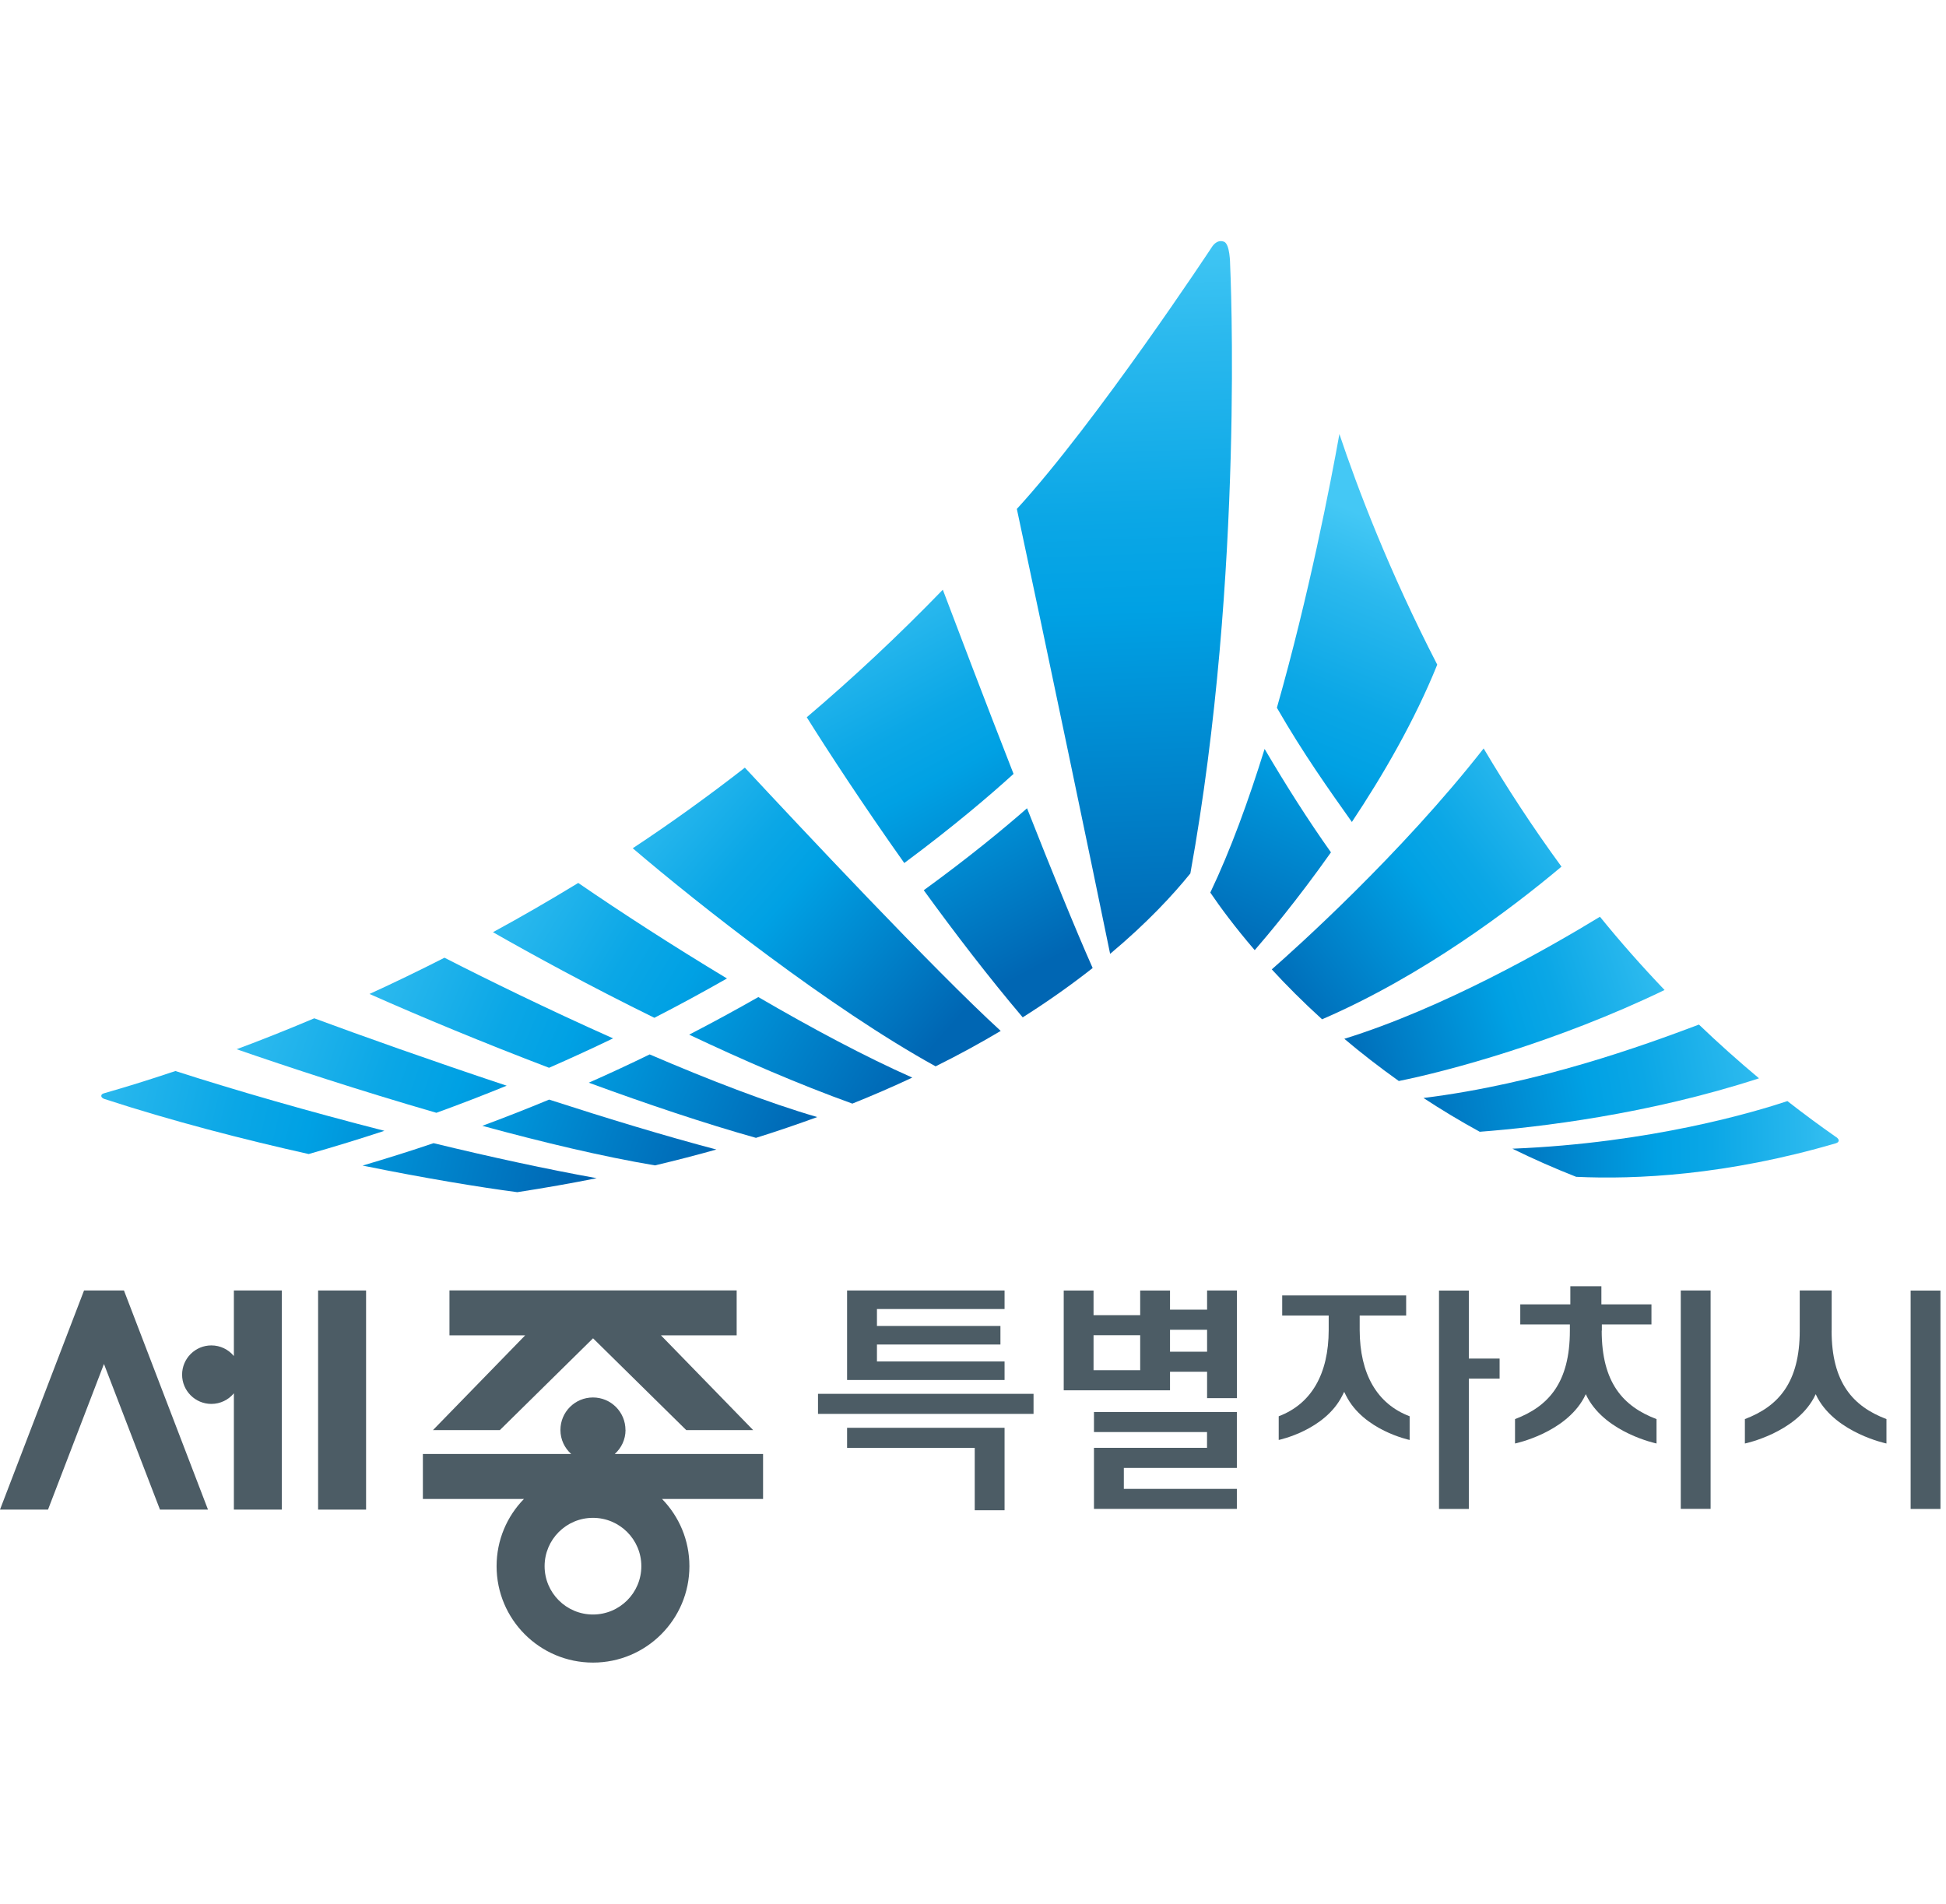 <svg width="92" height="90" viewBox="0 0 92 90" fill="none" xmlns="http://www.w3.org/2000/svg">
<path d="M67.948 31.422C65.657 26.98 64.172 23.057 63.322 20.52C62.907 22.837 61.882 28.142 60.367 33.46C61.615 35.63 62.842 37.35 63.912 38.86C65.377 36.66 66.877 34.075 67.948 31.422Z" fill="url(#paint0_linear_78_16355)"/>
<path d="M62.924 40.297C61.844 38.774 60.806 37.141 59.786 35.406C59.029 37.844 58.171 40.204 57.219 42.197C57.671 42.862 58.366 43.812 59.319 44.919C59.879 44.274 61.309 42.579 62.922 40.297H62.924Z" fill="url(#paint1_linear_78_16355)"/>
<path d="M43.672 42.086C45.142 44.111 46.745 46.204 48.35 48.096C49.6 47.306 50.695 46.521 51.657 45.764C50.83 43.904 49.695 41.101 48.555 38.211C47.47 39.161 45.83 40.519 43.672 42.086Z" fill="url(#paint2_linear_78_16355)"/>
<path d="M47.916 36.584C46.536 33.057 45.239 29.639 44.573 27.879C42.468 30.054 40.316 32.062 38.141 33.909C39.123 35.477 40.778 38.017 42.751 40.8C45.078 39.074 46.811 37.592 47.916 36.587V36.584Z" fill="url(#paint3_linear_78_16355)"/>
<path d="M32.578 48.912C35.083 50.099 37.743 51.254 40.296 52.174C41.291 51.774 42.236 51.364 43.129 50.944C40.894 49.954 38.356 48.597 35.851 47.137C34.813 47.729 33.723 48.324 32.581 48.914L32.578 48.912Z" fill="url(#paint4_linear_78_16355)"/>
<path d="M34.368 46.257C31.788 44.705 29.317 43.102 27.337 41.742C25.972 42.575 24.627 43.352 23.305 44.07C25.14 45.117 27.862 46.607 30.935 48.117C32.138 47.502 33.28 46.877 34.37 46.257H34.368Z" fill="url(#paint5_linear_78_16355)"/>
<path d="M60.125 45.828C60.81 46.573 61.603 47.371 62.503 48.188C67.29 46.121 71.486 42.933 73.821 40.971C72.453 39.1 71.231 37.223 70.141 35.383C66.223 40.391 61.193 44.893 60.127 45.826L60.125 45.828Z" fill="url(#paint6_linear_78_16355)"/>
<path d="M8.293 50.633C6.97 51.078 5.845 51.42 4.96 51.673C4.96 51.673 4.827 51.703 4.802 51.758C4.782 51.798 4.762 51.883 4.922 51.95C8.098 52.988 11.473 53.861 14.593 54.558C15.815 54.211 17.011 53.843 18.173 53.46C14.63 52.553 11.148 51.553 8.293 50.633Z" fill="url(#paint7_linear_78_16355)"/>
<path d="M20.501 54.043C19.408 54.413 18.288 54.766 17.141 55.103C20.116 55.708 22.708 56.131 24.456 56.361C25.754 56.161 27.004 55.941 28.209 55.7C25.844 55.273 23.191 54.698 20.501 54.045V54.043Z" fill="url(#paint8_linear_78_16355)"/>
<path d="M28.984 49.09C25.882 47.708 22.977 46.282 21.014 45.277C19.799 45.895 18.614 46.467 17.469 46.99C19.971 48.102 22.939 49.33 25.957 50.48C26.997 50.025 28.007 49.56 28.982 49.09H28.984Z" fill="url(#paint9_linear_78_16355)"/>
<path d="M27.836 51.185C30.611 52.205 33.354 53.123 35.739 53.793C36.749 53.478 37.711 53.148 38.636 52.81C36.299 52.13 33.484 51.038 30.714 49.848C29.786 50.3 28.826 50.748 27.836 51.185Z" fill="url(#paint10_linear_78_16355)"/>
<path d="M23.956 51.328C20.421 50.153 17.09 48.968 14.858 48.141C13.558 48.691 12.33 49.178 11.188 49.603C13.568 50.428 17 51.558 20.631 52.608C21.77 52.196 22.878 51.766 23.956 51.326V51.328Z" fill="url(#paint11_linear_78_16355)"/>
<path d="M22.805 53.224C25.647 53.999 28.5 54.682 30.965 55.094C31.968 54.857 32.935 54.607 33.868 54.344C31.475 53.714 28.707 52.874 25.96 51.984C24.94 52.409 23.887 52.822 22.807 53.222L22.805 53.224Z" fill="url(#paint12_linear_78_16355)"/>
<path d="M69.957 53.505C72.757 53.29 77.922 52.683 83.16 50.978C82.175 50.155 81.228 49.307 80.32 48.438C77.687 49.43 72.735 51.233 67.297 51.908C68.132 52.455 69.014 52.99 69.957 53.505Z" fill="url(#paint13_linear_78_16355)"/>
<path d="M66.132 51.105C68.42 50.648 73.583 49.27 78.695 46.803C77.613 45.672 76.593 44.515 75.64 43.34C73.16 44.852 68.22 47.663 63.555 49.11C64.34 49.773 65.2 50.443 66.13 51.105H66.132Z" fill="url(#paint14_linear_78_16355)"/>
<path d="M86.803 53.755C86.016 53.205 85.251 52.64 84.503 52.055C82.996 52.557 78.05 54.042 71.5 54.305C72.455 54.775 73.46 55.22 74.515 55.635C77.328 55.767 81.618 55.567 86.801 54.047C86.896 54.012 86.923 53.972 86.926 53.92C86.931 53.83 86.801 53.75 86.801 53.75L86.803 53.755Z" fill="url(#paint15_linear_78_16355)"/>
<path d="M35.214 36.292C33.452 37.664 31.679 38.937 29.914 40.102C32.967 42.712 39.252 47.667 44.232 50.412C45.34 49.862 46.365 49.3 47.31 48.737C44.225 45.922 37.755 39.022 35.212 36.289L35.214 36.292Z" fill="url(#paint16_linear_78_16355)"/>
<path d="M48.073 24.061C49.5 30.721 51.685 41.204 52.483 45.094C54.248 43.617 55.476 42.282 56.276 41.292C58.851 27.084 58.158 12.561 58.158 12.561C58.156 12.438 58.146 11.536 57.868 11.428C57.508 11.288 57.286 11.691 57.286 11.691C57.286 11.691 51.838 19.956 48.07 24.064L48.073 24.061Z" fill="url(#paint17_linear_78_16355)"/>
<path d="M23.631 67.609C23.666 67.574 28.037 63.269 28.037 63.269C28.037 63.269 32.409 67.574 32.444 67.609H35.607C35.414 67.412 31.247 63.129 31.247 63.129H34.827V61.004H21.249V63.129H24.829C24.829 63.129 20.661 67.409 20.469 67.609H23.631Z" fill="#4C5C65"/>
<path d="M3.973 61.008L0 71.368H2.27L4.915 64.483L7.563 71.368H9.833L5.86 61.008H3.973Z" fill="#4C5C65"/>
<path d="M15.039 71.368H17.307V61.008H15.039V71.368Z" fill="#4C5C65"/>
<path d="M11.057 64.108C10.802 63.8 10.419 63.605 9.992 63.605C9.229 63.605 8.609 64.225 8.609 64.988C8.609 65.751 9.229 66.371 9.992 66.371C10.419 66.371 10.805 66.175 11.057 65.868V71.368H13.322V61.008H11.057V64.108Z" fill="#4C5C65"/>
<path d="M29.57 67.604C29.57 66.754 28.883 66.066 28.033 66.066C27.183 66.066 26.495 66.754 26.495 67.604C26.495 68.054 26.692 68.457 27.003 68.737H19.992V70.864H24.77C23.97 71.684 23.477 72.804 23.477 74.042C23.477 76.559 25.517 78.6 28.035 78.6C30.553 78.6 32.593 76.559 32.593 74.042C32.593 72.804 32.098 71.684 31.298 70.864H36.075V68.737H29.065C29.375 68.457 29.573 68.054 29.573 67.604H29.57ZM28.033 76.327C26.77 76.327 25.747 75.302 25.747 74.042C25.747 72.782 26.77 71.757 28.033 71.757C29.295 71.757 30.32 72.779 30.32 74.042C30.32 75.304 29.298 76.327 28.033 76.327Z" fill="#4C5C65"/>
<path d="M51.719 67.701H57.064V68.447H51.719V71.334H58.474V70.387H53.131V69.397H58.474V66.754H51.719V67.704V67.701Z" fill="#4C5C65"/>
<path d="M57.067 61.915H55.314V61.01H53.904V62.175H51.699V61.01H50.289V65.728H55.314V64.85H57.067V66.098H58.477V61.008H57.067V61.913V61.915ZM53.904 64.778H51.699V63.123H53.904V64.778ZM57.067 63.903H55.314V62.865H57.067V63.903Z" fill="#4C5C65"/>
<path d="M40.049 68.448H46.082V71.398H47.492V67.5H40.047V68.448H40.049Z" fill="#4C5C65"/>
<path d="M47.492 64.363H41.459V63.563H47.297V62.685H41.459V61.885H47.492V61.008H40.047V65.24H47.492V64.363Z" fill="#4C5C65"/>
<path d="M69.441 61.012H68.031V71.337H69.441V65.174H70.896V64.227H69.441V61.014V61.012Z" fill="#4C5C65"/>
<path d="M64.281 62.877V62.192H66.478V61.242H60.618V62.192H62.816V62.877C62.813 64.955 61.996 66.372 60.453 66.955V68.075C60.473 68.07 62.636 67.618 63.458 65.98L63.548 65.8L63.638 65.98C64.461 67.615 66.621 68.07 66.643 68.075V66.955C65.101 66.372 64.286 64.955 64.281 62.877Z" fill="#4C5C65"/>
<path d="M79.461 71.333H80.871V61.008H79.461V71.333Z" fill="#4C5C65"/>
<path d="M75.73 62.909V62.614H78.075V61.664H75.708V60.809H74.24V61.664H71.873V62.614H74.218V62.909C74.218 65.364 73.208 66.489 71.625 67.089V68.241H71.63C71.653 68.236 73.973 67.749 74.88 66.091L74.97 65.911L75.06 66.091C75.97 67.749 78.29 68.236 78.31 68.241H78.315V67.089C76.733 66.489 75.723 65.364 75.723 62.909H75.73Z" fill="#4C5C65"/>
<path d="M38.672 66.842H48.862V65.894H38.672V66.842Z" fill="#4C5C65"/>
<path d="M90.328 61.012V71.337H91.738V61.012H90.328Z" fill="#4C5C65"/>
<path d="M86.595 62.908V61.008H85.085V62.908C85.085 65.363 84.075 66.488 82.492 67.088V68.241H82.5C82.522 68.236 84.842 67.748 85.75 66.091L85.84 65.91L85.93 66.091C86.837 67.748 89.157 68.236 89.18 68.241H89.185V67.088C87.602 66.488 86.592 65.363 86.592 62.908H86.595Z" fill="#4C5C65"/>
<defs>
<linearGradient id="paint0_linear_78_16355" x1="66.862" y1="25.334" x2="58.401" y2="45.655" gradientUnits="userSpaceOnUse">
<stop stop-color="#44C8F5"/>
<stop offset="0.15" stop-color="#2BB9EE"/>
<stop offset="0.39" stop-color="#0BA7E6"/>
<stop offset="0.52" stop-color="#00A1E4"/>
<stop offset="1" stop-color="#0066B3"/>
</linearGradient>
<linearGradient id="paint1_linear_78_16355" x1="67.428" y1="25.567" x2="58.969" y2="45.888" gradientUnits="userSpaceOnUse">
<stop stop-color="#44C8F5"/>
<stop offset="0.15" stop-color="#2BB9EE"/>
<stop offset="0.39" stop-color="#0BA7E6"/>
<stop offset="0.52" stop-color="#00A1E4"/>
<stop offset="1" stop-color="#0066B3"/>
</linearGradient>
<linearGradient id="paint2_linear_78_16355" x1="39.075" y1="27.159" x2="49.105" y2="45.687" gradientUnits="userSpaceOnUse">
<stop stop-color="#44C8F5"/>
<stop offset="0.15" stop-color="#2BB9EE"/>
<stop offset="0.39" stop-color="#0BA7E6"/>
<stop offset="0.52" stop-color="#00A1E4"/>
<stop offset="1" stop-color="#0066B3"/>
</linearGradient>
<linearGradient id="paint3_linear_78_16355" x1="39.274" y1="27.054" x2="49.301" y2="45.583" gradientUnits="userSpaceOnUse">
<stop stop-color="#44C8F5"/>
<stop offset="0.15" stop-color="#2BB9EE"/>
<stop offset="0.39" stop-color="#0BA7E6"/>
<stop offset="0.52" stop-color="#00A1E4"/>
<stop offset="1" stop-color="#0066B3"/>
</linearGradient>
<linearGradient id="paint4_linear_78_16355" x1="22.327" y1="39.094" x2="42.816" y2="51.501" gradientUnits="userSpaceOnUse">
<stop stop-color="#44C8F5"/>
<stop offset="0.15" stop-color="#2BB9EE"/>
<stop offset="0.39" stop-color="#0BA7E6"/>
<stop offset="0.52" stop-color="#00A1E4"/>
<stop offset="1" stop-color="#0066B3"/>
</linearGradient>
<linearGradient id="paint5_linear_78_16355" x1="22.08" y1="39.511" x2="42.569" y2="51.913" gradientUnits="userSpaceOnUse">
<stop stop-color="#44C8F5"/>
<stop offset="0.15" stop-color="#2BB9EE"/>
<stop offset="0.39" stop-color="#0BA7E6"/>
<stop offset="0.52" stop-color="#00A1E4"/>
<stop offset="1" stop-color="#0066B3"/>
</linearGradient>
<linearGradient id="paint6_linear_78_16355" x1="75.887" y1="36.869" x2="60.471" y2="48.316" gradientUnits="userSpaceOnUse">
<stop stop-color="#44C8F5"/>
<stop offset="0.15" stop-color="#2BB9EE"/>
<stop offset="0.39" stop-color="#0BA7E6"/>
<stop offset="0.52" stop-color="#00A1E4"/>
<stop offset="1" stop-color="#0066B3"/>
</linearGradient>
<linearGradient id="paint7_linear_78_16355" x1="0.996" y1="49.083" x2="27.484" y2="55.361" gradientUnits="userSpaceOnUse">
<stop stop-color="#44C8F5"/>
<stop offset="0.15" stop-color="#2BB9EE"/>
<stop offset="0.39" stop-color="#0BA7E6"/>
<stop offset="0.52" stop-color="#00A1E4"/>
<stop offset="1" stop-color="#0066B3"/>
</linearGradient>
<linearGradient id="paint8_linear_78_16355" x1="0.966" y1="49.217" x2="27.454" y2="55.492" gradientUnits="userSpaceOnUse">
<stop stop-color="#44C8F5"/>
<stop offset="0.15" stop-color="#2BB9EE"/>
<stop offset="0.39" stop-color="#0BA7E6"/>
<stop offset="0.52" stop-color="#00A1E4"/>
<stop offset="1" stop-color="#0066B3"/>
</linearGradient>
<linearGradient id="paint9_linear_78_16355" x1="15.292" y1="43.196" x2="38.399" y2="53.068" gradientUnits="userSpaceOnUse">
<stop stop-color="#44C8F5"/>
<stop offset="0.15" stop-color="#2BB9EE"/>
<stop offset="0.39" stop-color="#0BA7E6"/>
<stop offset="0.52" stop-color="#00A1E4"/>
<stop offset="1" stop-color="#0066B3"/>
</linearGradient>
<linearGradient id="paint10_linear_78_16355" x1="15.335" y1="43.089" x2="38.437" y2="52.961" gradientUnits="userSpaceOnUse">
<stop stop-color="#44C8F5"/>
<stop offset="0.15" stop-color="#2BB9EE"/>
<stop offset="0.39" stop-color="#0BA7E6"/>
<stop offset="0.52" stop-color="#00A1E4"/>
<stop offset="1" stop-color="#0066B3"/>
</linearGradient>
<linearGradient id="paint11_linear_78_16355" x1="8.875" y1="46.268" x2="33.78" y2="54.95" gradientUnits="userSpaceOnUse">
<stop stop-color="#44C8F5"/>
<stop offset="0.15" stop-color="#2BB9EE"/>
<stop offset="0.39" stop-color="#0BA7E6"/>
<stop offset="0.52" stop-color="#00A1E4"/>
<stop offset="1" stop-color="#0066B3"/>
</linearGradient>
<linearGradient id="paint12_linear_78_16355" x1="9.003" y1="45.882" x2="33.907" y2="54.564" gradientUnits="userSpaceOnUse">
<stop stop-color="#44C8F5"/>
<stop offset="0.15" stop-color="#2BB9EE"/>
<stop offset="0.39" stop-color="#0BA7E6"/>
<stop offset="0.52" stop-color="#00A1E4"/>
<stop offset="1" stop-color="#0066B3"/>
</linearGradient>
<linearGradient id="paint13_linear_78_16355" x1="85.706" y1="50.368" x2="65.55" y2="54.217" gradientUnits="userSpaceOnUse">
<stop stop-color="#44C8F5"/>
<stop offset="0.15" stop-color="#2BB9EE"/>
<stop offset="0.39" stop-color="#0BA7E6"/>
<stop offset="0.52" stop-color="#00A1E4"/>
<stop offset="1" stop-color="#0066B3"/>
</linearGradient>
<linearGradient id="paint14_linear_78_16355" x1="80.535" y1="45.608" x2="63.094" y2="51.08" gradientUnits="userSpaceOnUse">
<stop stop-color="#44C8F5"/>
<stop offset="0.15" stop-color="#2BB9EE"/>
<stop offset="0.39" stop-color="#0BA7E6"/>
<stop offset="0.52" stop-color="#00A1E4"/>
<stop offset="1" stop-color="#0066B3"/>
</linearGradient>
<linearGradient id="paint15_linear_78_16355" x1="88.455" y1="54.794" x2="69.185" y2="55.3" gradientUnits="userSpaceOnUse">
<stop stop-color="#44C8F5"/>
<stop offset="0.15" stop-color="#2BB9EE"/>
<stop offset="0.39" stop-color="#0BA7E6"/>
<stop offset="0.52" stop-color="#00A1E4"/>
<stop offset="1" stop-color="#0066B3"/>
</linearGradient>
<linearGradient id="paint16_linear_78_16355" x1="29.506" y1="34.887" x2="45.021" y2="48.473" gradientUnits="userSpaceOnUse">
<stop stop-color="#44C8F5"/>
<stop offset="0.15" stop-color="#2BB9EE"/>
<stop offset="0.39" stop-color="#0BA7E6"/>
<stop offset="0.52" stop-color="#00A1E4"/>
<stop offset="1" stop-color="#0066B3"/>
</linearGradient>
<linearGradient id="paint17_linear_78_16355" x1="53.021" y1="10.879" x2="54.212" y2="45.416" gradientUnits="userSpaceOnUse">
<stop stop-color="#44C8F5"/>
<stop offset="0.15" stop-color="#2BB9EE"/>
<stop offset="0.39" stop-color="#0BA7E6"/>
<stop offset="0.52" stop-color="#00A1E4"/>
<stop offset="1" stop-color="#0066B3"/>
</linearGradient>
</defs>
</svg>
